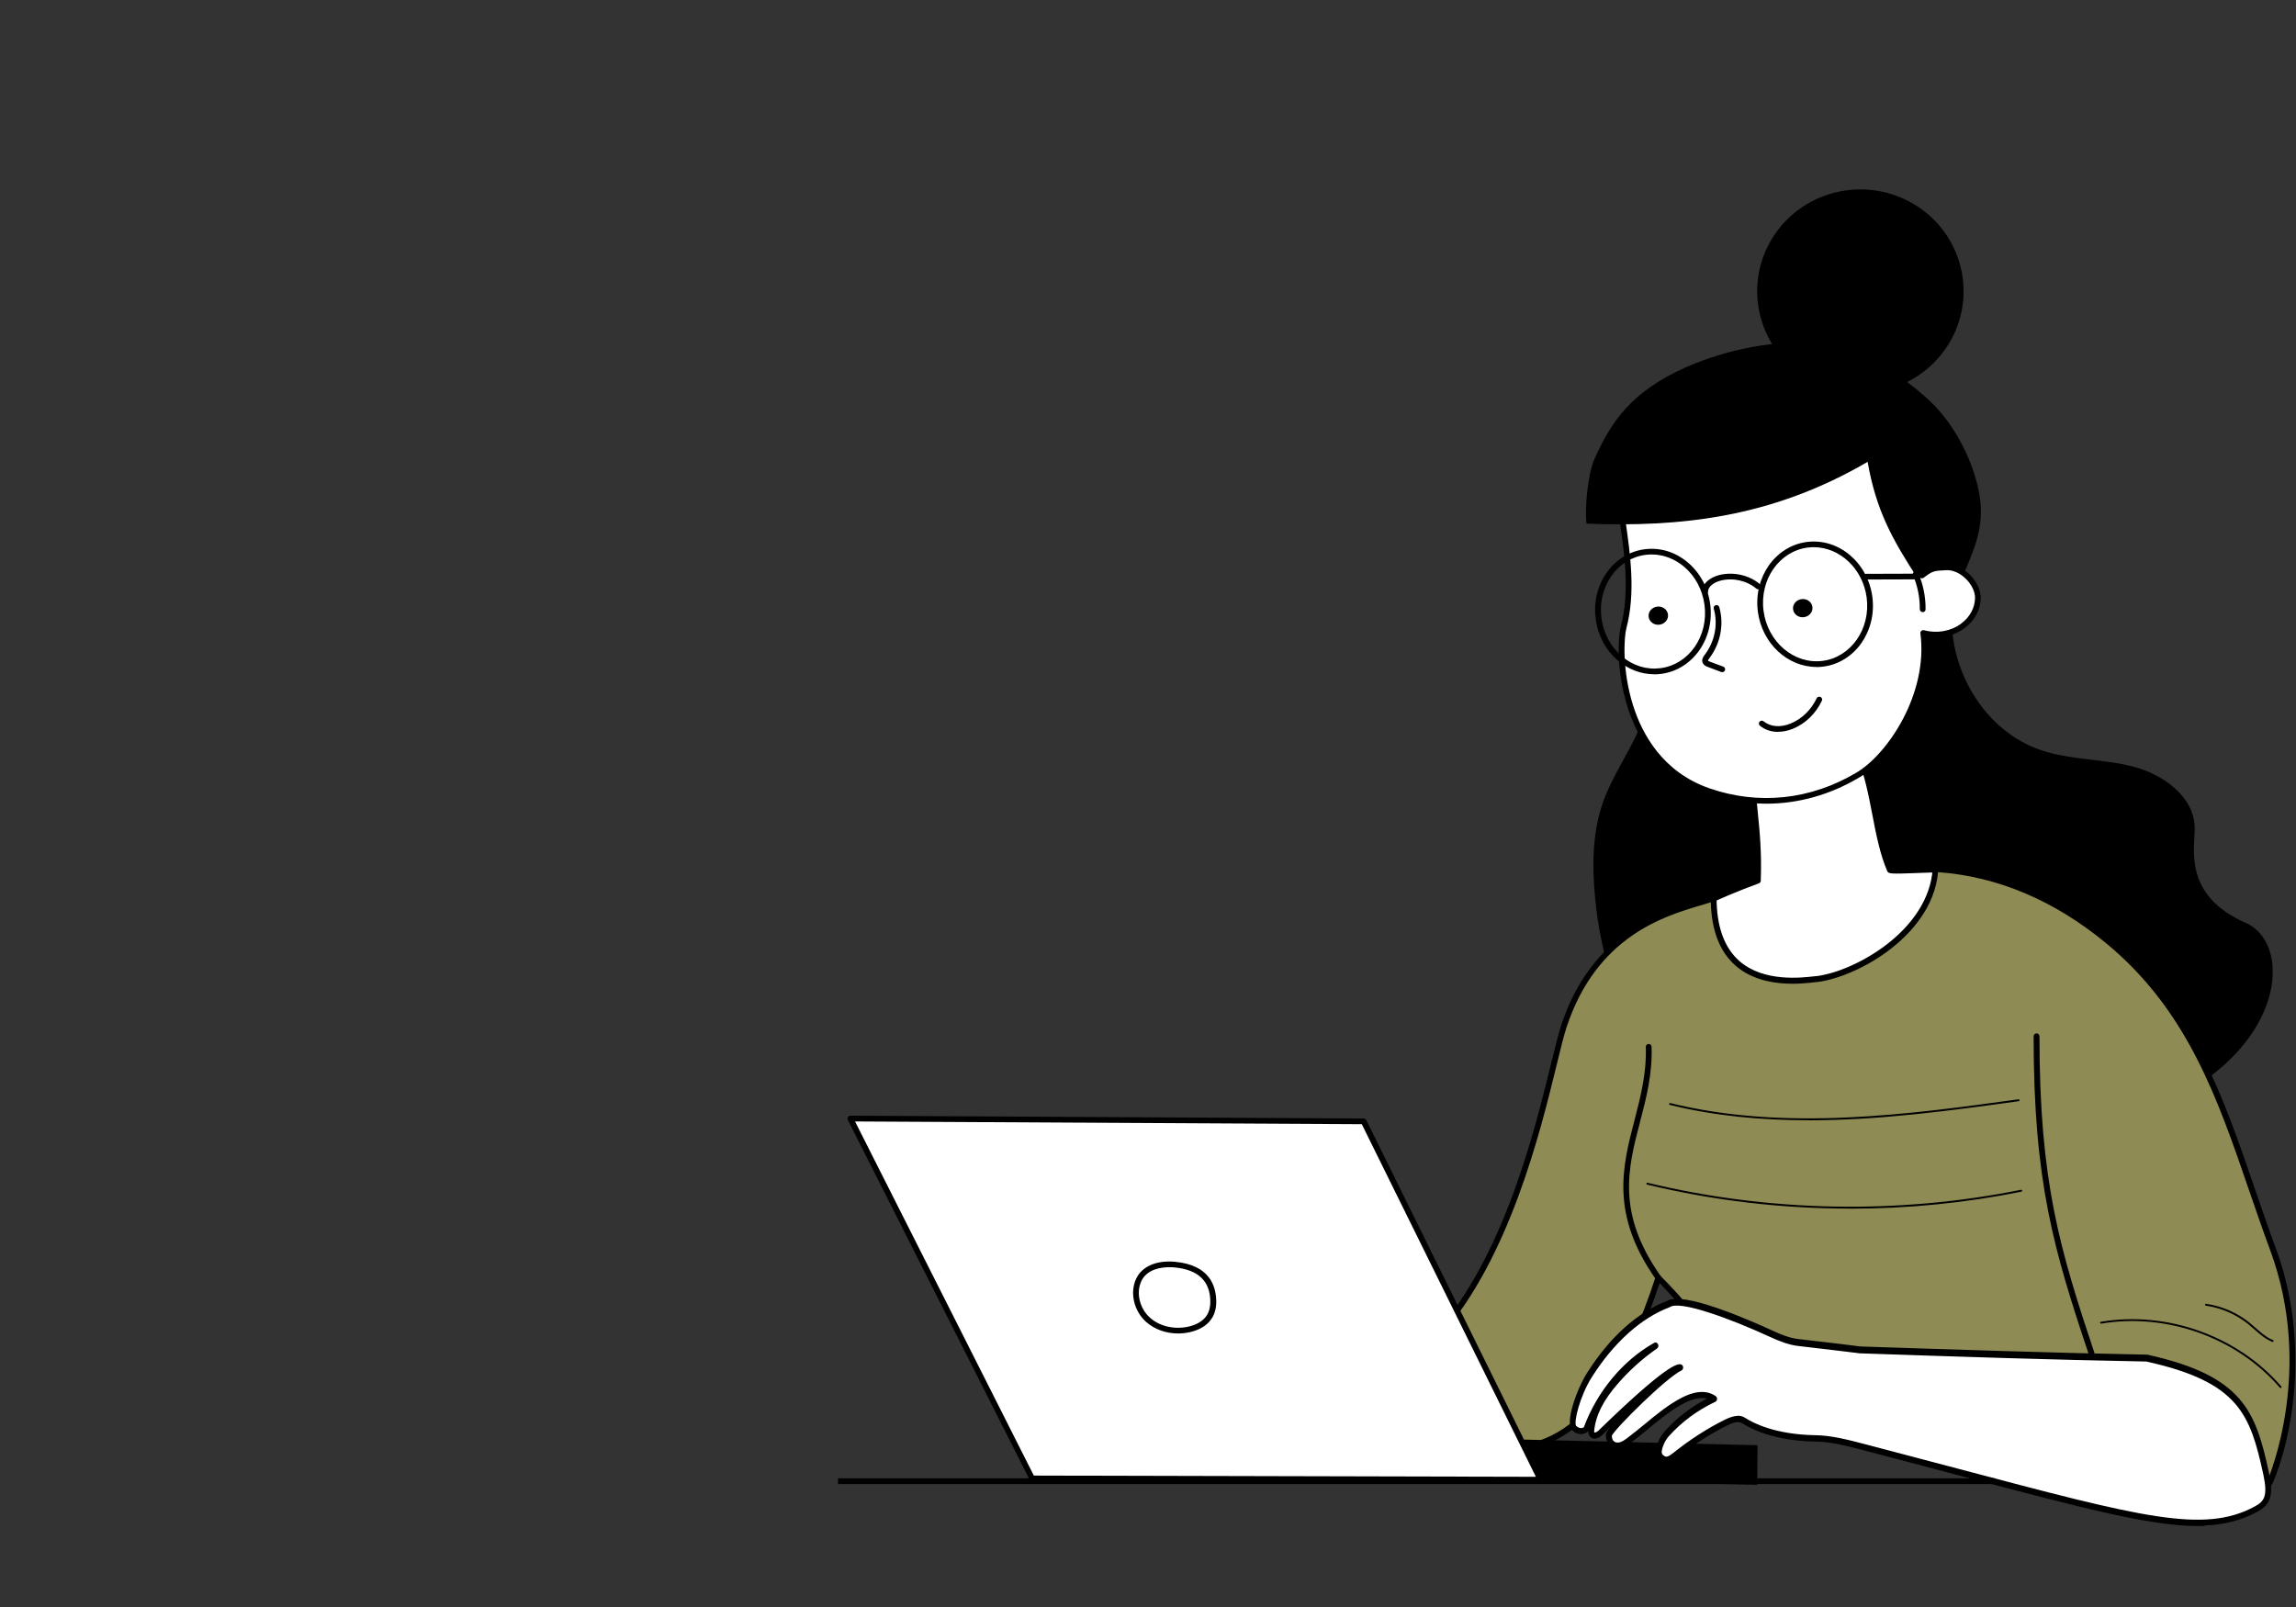 <svg width="400" height="280" viewBox="0 0 400 280" fill="none" xmlns="http://www.w3.org/2000/svg">
<rect x="0" y="0" width="400" height="280" fill="#333333" stroke="none"/>
<path d="M340.035 107.337C339.807 117.257 345.961 127.388 355.468 130.669C360.644 132.454 366.316 132.19 371.613 133.565C376.909 134.927 382.313 138.869 382.353 144.279C382.38 147.863 380.315 156.011 391.216 160.785C400.2 164.727 398.055 186.008 370.218 194.963C361.69 197.701 367.188 190.81 358.324 189.461C349.568 188.138 341.63 183.244 335.583 176.856C329.535 170.467 325.271 162.624 321.933 154.529C318.098 145.205 315.416 134.901 317.789 125.113C320.163 115.326 328.905 106.477 340.048 107.35L340.035 107.337Z" fill="black"/>
<path d="M285.61 84.666C288.547 98.766 291.376 113.95 285.516 127.137C283.612 131.422 280.85 135.324 279.281 139.742C277.417 144.993 277.364 150.707 277.873 156.235C278.839 166.711 282.017 177.451 289.485 184.95C296.954 192.45 309.438 195.73 318.65 190.426C326.735 185.783 330.423 175.797 329.913 166.592C329.404 157.386 325.421 148.736 321.211 140.496C311.114 120.696 299.328 101.729 285.597 84.666H285.61Z" fill="black"/>
<path d="M306.289 153.444C306.557 145.931 305.605 141.712 305.31 136.091C308.381 134.57 311.706 133.512 315.099 132.969C316.628 132.731 318.344 132.639 319.524 133.538C320.261 134.107 323.748 131.078 324.11 131.911C326.59 137.652 326.805 145.826 329.286 151.566C329.473 152.002 338.176 151.209 338.363 151.658C339.168 153.523 338.497 169.091 337.894 169.475C306.088 190.333 290.762 160.494 290.762 160.494C290.762 160.494 296.528 157.002 306.303 153.418L306.289 153.444Z" fill="white"/>
<path d="M316.463 177.397C314.17 177.397 311.917 177.119 309.731 176.537C296.819 173.178 290.356 160.864 290.302 160.732C290.181 160.507 290.262 160.216 290.49 160.084C290.543 160.044 296.282 156.605 305.803 153.087C305.95 148.299 305.602 144.847 305.266 141.5C305.092 139.781 304.918 138.022 304.81 136.117C304.81 135.919 304.904 135.733 305.092 135.641C308.23 134.093 311.568 133.022 315.028 132.48C316.53 132.242 318.434 132.096 319.802 133.115C320.123 133.115 321.089 132.559 321.679 132.215C322.886 131.514 323.596 131.131 324.133 131.303C324.334 131.369 324.495 131.514 324.575 131.713C325.836 134.636 326.533 138.194 327.19 141.646C327.833 144.966 328.491 148.391 329.657 151.182C330.274 151.261 332.285 151.182 333.787 151.116C338.292 150.931 338.614 150.997 338.815 151.46C339.392 152.782 339.218 159.197 339.151 161.142C338.869 169.435 338.359 169.765 338.158 169.898C330.556 174.884 323.288 177.384 316.463 177.384V177.397ZM291.415 160.705C292.635 162.835 298.83 172.702 309.986 175.585C318.367 177.754 327.619 175.585 337.488 169.144C338.011 167.649 338.507 154.33 337.93 152.055C337.287 151.976 335.302 152.055 333.8 152.121C329.308 152.293 328.987 152.24 328.786 151.777C327.525 148.854 326.828 145.296 326.171 141.844C325.527 138.524 324.857 135.085 323.69 132.295C323.355 132.387 322.631 132.797 322.148 133.088C320.847 133.842 319.815 134.437 319.185 133.948C318.125 133.128 316.476 133.26 315.149 133.472C311.904 133.988 308.753 134.98 305.789 136.395C305.897 138.141 306.057 139.728 306.218 141.408C306.567 144.86 306.929 148.431 306.755 153.457C306.755 153.655 306.621 153.841 306.433 153.907C298.28 156.896 292.876 159.859 291.388 160.705H291.415Z" fill="black"/>
<path d="M282.325 88.118C283.264 95.075 284.685 102.39 282.862 109.32C281.869 113.103 281.963 132.321 297.598 137.784C305.818 140.654 315.258 140.072 323.732 134.993C329.484 131.554 336.457 120.867 335.076 110.26C339.836 111.556 344.543 108.395 344.596 104.175C344.623 101.742 341.914 98.7 339.032 98.832C336.806 98.938 336.537 98.964 334.848 100.234C333.695 95.261 332.998 90.195 333.091 84.468C327.688 78.595 319.012 75.593 310.35 74.31C307.48 73.886 304.544 73.622 301.634 73.979C293.307 75.011 281.387 80.963 282.352 88.105L282.325 88.118Z" fill="white"/>
<path d="M307.72 140.033C304.274 140.033 300.801 139.451 297.422 138.26C288.894 135.271 285.153 128.354 283.504 123.063C281.546 116.767 281.894 111 282.364 109.188C283.946 103.197 283.048 96.861 282.176 90.737C282.055 89.878 281.935 89.031 281.814 88.185C281.546 86.201 282.176 84.217 283.691 82.286C287.392 77.55 295.652 74.231 301.539 73.503C304.743 73.106 307.961 73.477 310.388 73.834C317.549 74.892 327.351 77.537 333.438 84.15C333.519 84.243 333.572 84.362 333.572 84.494C333.492 89.428 333.988 94.189 335.155 99.401C336.415 98.514 336.965 98.448 338.99 98.356C340.384 98.29 341.873 98.911 343.079 100.049C344.326 101.239 345.091 102.826 345.077 104.202C345.05 106.226 344.018 108.143 342.248 109.453C340.398 110.828 337.971 111.358 335.637 110.921C336.697 121.74 329.644 132.044 323.972 135.43C318.863 138.485 313.312 140.033 307.707 140.033H307.72ZM282.82 88.066C282.927 88.912 283.048 89.759 283.168 90.605C284.053 96.822 284.965 103.263 283.343 109.453C282.914 111.106 282.592 116.741 284.469 122.785C286.038 127.851 289.631 134.491 297.757 137.334C306.352 140.337 315.47 139.371 323.462 134.597C328.879 131.356 335.946 120.867 334.565 110.352C334.538 110.194 334.605 110.022 334.739 109.916C334.86 109.81 335.034 109.77 335.208 109.81C337.448 110.418 339.861 109.995 341.658 108.659C343.173 107.535 344.058 105.908 344.085 104.189C344.098 103.078 343.455 101.768 342.395 100.763C341.39 99.811 340.183 99.295 339.043 99.348C336.898 99.454 336.724 99.467 335.141 100.657C335.007 100.763 334.819 100.79 334.672 100.723C334.511 100.67 334.39 100.538 334.35 100.366C333.063 94.851 332.5 89.864 332.567 84.68C326.667 78.397 317.187 75.844 310.254 74.826C307.881 74.469 304.757 74.125 301.673 74.495C295.987 75.196 288.036 78.384 284.496 82.907C283.155 84.627 282.592 86.359 282.82 88.066Z" fill="black"/>
<path d="M316.462 116.212C311.421 116.212 306.969 112.112 306.245 106.557C305.467 100.565 309.302 95.129 314.8 94.428C320.311 93.727 325.419 98.025 326.197 104.017C326.975 110.009 323.14 115.445 317.642 116.146C317.253 116.199 316.851 116.225 316.462 116.225V116.212ZM315.98 95.341C315.631 95.341 315.282 95.367 314.934 95.407C309.986 96.042 306.526 100.975 307.237 106.424C307.948 111.874 312.56 115.776 317.508 115.154C322.456 114.519 325.916 109.586 325.205 104.136C324.548 99.084 320.512 95.341 315.98 95.341Z" fill="black"/>
<path d="M288.197 117.481C285.93 117.481 283.731 116.661 281.894 115.113C279.749 113.301 278.368 110.722 277.992 107.826C277.617 104.929 278.287 102.085 279.896 99.797C281.519 97.496 283.879 96.041 286.547 95.697C289.229 95.353 291.884 96.173 294.043 97.998C296.188 99.81 297.569 102.389 297.945 105.286C298.32 108.183 297.65 111.026 296.041 113.315C294.418 115.616 292.058 117.071 289.39 117.415C288.988 117.468 288.599 117.494 288.197 117.494V117.481ZM287.741 96.609C287.392 96.609 287.03 96.636 286.681 96.676C284.295 96.98 282.176 98.289 280.728 100.353C279.266 102.442 278.649 105.048 278.998 107.693C279.347 110.339 280.607 112.706 282.565 114.359C284.496 116 286.882 116.727 289.269 116.423C291.656 116.119 293.775 114.809 295.223 112.746C296.684 110.656 297.301 108.05 296.953 105.405C296.604 102.76 295.343 100.392 293.386 98.739C291.736 97.35 289.765 96.609 287.741 96.609Z" fill="black"/>
<path d="M341.313 45.581C338.43 36.204 328.387 30.926 318.88 33.77C309.373 36.614 304.023 46.52 306.906 55.898C309.788 65.276 319.832 70.553 329.339 67.709C338.846 64.865 344.196 54.959 341.313 45.581Z" fill="black"/>
<path d="M334.216 100.975C329.657 93.991 326.868 88.965 325.366 80.474C308.524 90.314 292.528 91.849 276.397 91.24C276.061 88.529 276.625 82.55 277.778 79.984C280.58 73.702 284.053 68.253 293.801 63.954C300.627 60.952 309.812 58.941 317.2 59.999C324.535 61.044 330.85 64.959 335.986 69.655C340.076 73.398 343.522 79.535 344.742 85.593C345.788 90.791 344.487 94.613 342.141 99.904C340.813 99.203 339.566 98.489 338.037 98.779C336.509 99.07 335.517 99.838 334.229 100.988L334.216 100.975Z" fill="black"/>
<path d="M309.772 127.52C308.578 127.52 307.479 127.163 306.607 126.448C306.393 126.276 306.366 125.959 306.54 125.747C306.715 125.536 307.036 125.509 307.251 125.681C308.431 126.647 310.187 126.792 311.957 126.065C313.915 125.258 315.524 123.697 316.49 121.674C316.61 121.422 316.905 121.317 317.16 121.436C317.415 121.555 317.522 121.846 317.401 122.097C316.329 124.345 314.545 126.078 312.346 126.977C311.475 127.335 310.603 127.507 309.772 127.507V127.52Z" fill="black"/>
<path d="M315.751 105.749C315.644 104.876 314.785 104.268 313.86 104.387C312.935 104.506 312.264 105.313 312.385 106.173C312.492 107.045 313.351 107.654 314.276 107.535C315.201 107.416 315.871 106.609 315.751 105.749Z" fill="black"/>
<path d="M290.587 107.06C290.479 106.187 289.621 105.578 288.696 105.697C287.771 105.817 287.1 106.623 287.221 107.483C287.328 108.356 288.187 108.964 289.112 108.845C290.037 108.726 290.707 107.92 290.587 107.06Z" fill="black"/>
<path d="M300.038 117.112C300.038 117.112 299.917 117.112 299.864 117.085L297.571 116.225C297.302 116.12 296.806 115.934 296.619 115.458C296.391 114.876 296.793 114.347 297.007 114.069C298.751 111.755 299.341 108.766 298.563 106.054C298.482 105.79 298.643 105.512 298.912 105.446C299.18 105.366 299.461 105.525 299.528 105.79C300.386 108.792 299.743 112.112 297.812 114.665C297.597 114.956 297.557 115.061 297.557 115.101C297.557 115.128 297.638 115.181 297.933 115.3L300.226 116.159C300.48 116.252 300.614 116.543 300.521 116.794C300.44 116.993 300.252 117.112 300.051 117.112H300.038Z" fill="black"/>
<path d="M297.047 103.608C296.779 103.608 296.551 103.396 296.551 103.118C296.524 101.61 298.026 100.566 299.515 100.195C301.968 99.574 304.771 100.208 306.635 101.809C306.849 101.994 306.863 102.298 306.688 102.51C306.501 102.721 306.192 102.735 305.978 102.563C304.355 101.174 301.928 100.618 299.769 101.161C298.656 101.439 297.543 102.192 297.57 103.105C297.57 103.383 297.356 103.608 297.074 103.608H297.047Z" fill="black"/>
<path d="M325.115 100.974C324.833 100.974 324.619 100.75 324.605 100.485C324.605 100.207 324.833 99.983 325.102 99.983L333.429 99.956C333.71 99.956 333.925 100.181 333.938 100.445C333.938 100.723 333.71 100.948 333.442 100.948L325.115 100.974Z" fill="black"/>
<path d="M334.956 106.649C334.674 106.649 334.459 106.425 334.459 106.147C334.486 104.136 334.071 102.086 333.279 100.235C333.172 99.983 333.279 99.692 333.548 99.586C333.802 99.481 334.097 99.586 334.205 99.851C335.049 101.835 335.492 104.017 335.465 106.173C335.465 106.451 335.237 106.663 334.956 106.663V106.649Z" fill="black"/>
<path d="M395.949 217.633C388.587 197.78 384.524 178.192 367.16 163.894C358.819 157.029 348.763 152.162 337.178 151.421C336.467 162.492 323.433 169.78 316.447 170.6C312.653 171.05 298.533 172.901 298.533 156.487C293.92 158.299 278.594 160.151 272.453 178.787C269.945 186.406 265.44 215.57 250.596 232.474C247.096 236.468 243.851 209.896 238.81 211.668C233.862 213.401 228.163 216.311 227.788 221.482C227.493 225.516 230.858 229.021 234.626 230.609C242.712 234.034 245.742 250.634 254.445 251.851C263.496 253.107 277.964 256.4 288.905 222.646C294.497 228.162 298.104 234.087 304.379 237.434C322.468 247.049 382.647 257.855 392.449 259.562C393.267 259.707 395.117 259.046 395.439 258.292C397.504 253.544 402.895 236.336 395.949 217.633Z" fill="#8F8B54"/>
<path d="M392.69 260.064C392.57 260.064 392.462 260.064 392.369 260.038C380.797 258.014 322.133 247.419 304.151 237.857C299.82 235.555 296.736 232.037 293.464 228.32C292.097 226.76 290.689 225.146 289.133 223.572C284.467 237.645 278.809 246.441 271.836 250.462C265.762 253.967 259.956 253.133 255.289 252.459C254.981 252.419 254.672 252.366 254.377 252.326C249.483 251.639 246.319 246.388 243.275 241.296C240.7 237.01 238.045 232.579 234.438 231.045C230.657 229.445 226.983 225.847 227.305 221.416C227.613 217.091 231.328 213.745 238.662 211.179C239.185 210.994 239.708 211.033 240.218 211.285C242.511 212.422 244.294 218.03 246.01 223.44C247.231 227.315 248.759 232.13 249.845 232.354C249.953 232.381 250.087 232.301 250.234 232.116C262.061 218.638 267.357 197.026 270.2 185.413C270.924 182.464 271.501 180.123 271.997 178.602C277.374 162.307 289.898 158.577 295.932 156.778C296.911 156.487 297.755 156.236 298.372 155.984C298.52 155.918 298.707 155.945 298.841 156.037C298.976 156.13 299.056 156.289 299.056 156.447C299.056 161.434 300.397 165.137 303.038 167.452C307.276 171.155 313.819 170.375 316.286 170.084H316.421C323.125 169.277 336.011 162.148 336.708 151.355C336.708 151.223 336.775 151.104 336.883 151.011C336.976 150.919 337.11 150.879 337.245 150.892C348.012 151.58 358.203 155.812 367.508 163.471C381.95 175.361 387.22 190.757 392.811 207.065C393.978 210.451 395.171 213.956 396.458 217.422C402.734 234.352 399.086 251.176 395.935 258.437C395.533 259.363 393.79 260.024 392.731 260.024L392.69 260.064ZM288.905 222.144C289.04 222.144 289.16 222.196 289.267 222.289C291.078 224.075 292.687 225.9 294.229 227.672C297.433 231.323 300.45 234.762 304.621 236.984C322.481 246.48 380.998 257.048 392.543 259.059C393.213 259.178 394.782 258.543 394.983 258.093C395.319 257.313 403.216 238.65 395.493 217.805C394.206 214.327 392.999 210.822 391.832 207.422C386.294 191.26 381.065 175.983 366.838 164.277C357.841 156.871 348.012 152.717 337.647 151.963C337.057 158.114 332.913 162.571 329.494 165.256C325.552 168.351 320.457 170.639 316.528 171.116H316.394C313.806 171.433 306.927 172.253 302.355 168.245C299.619 165.851 298.171 162.135 298.05 157.201C297.514 157.386 296.884 157.572 296.2 157.77C289.898 159.648 278.151 163.153 272.935 178.946C272.439 180.427 271.876 182.755 271.165 185.678C268.309 197.37 262.973 219.141 250.985 232.791C250.475 233.373 249.966 233.413 249.631 233.346C248.048 233.016 246.855 229.497 245.045 223.757C243.543 219.022 241.679 213.123 239.762 212.184C239.494 212.052 239.252 212.038 238.984 212.118C232.065 214.538 228.579 217.607 228.297 221.495C228.016 225.41 231.488 228.717 234.827 230.132C238.729 231.786 241.478 236.362 244.133 240.78C247.204 245.885 250.1 250.713 254.512 251.321C254.82 251.361 255.115 251.414 255.437 251.454C264.421 252.75 277.977 254.694 288.436 222.461C288.49 222.302 288.624 222.17 288.798 222.13C288.838 222.13 288.879 222.117 288.919 222.117L288.905 222.144Z" fill="black"/>
<path d="M265.013 257.829C278.717 258.12 292.435 258.411 306.138 258.702L306.192 251.811L260.414 250.713L265.013 257.842V257.829Z" fill="black"/>
<path d="M373.984 236.658C357.435 236.34 340.783 235.787 324.116 235.235C322.618 235.03 315.185 234.169 313.35 233.949C311.799 233.762 310.298 233.198 308.847 232.528C303.794 230.203 292.982 225.673 290.688 227.253C285.313 229.28 280.572 233.867 276.953 239.588C274.918 242.802 273.372 248.029 274.308 248.887C274.908 249.429 275.775 249.616 276.38 249.007C278.687 242.759 283.038 237.515 288.449 234.455C285.946 236.178 283.633 238.253 281.587 240.6C279.502 242.978 277.624 245.812 277.271 249.133C277.242 249.388 277.227 249.673 277.358 249.892C277.676 250.417 278.412 250.071 278.851 249.663C279.702 248.848 290.605 238.086 292.747 238.263C289.972 239.58 280.317 249.106 280.318 250.078C280.325 250.542 280.413 251.031 280.697 251.378C281.08 251.855 281.716 251.992 282.274 251.864C282.833 251.735 283.328 251.399 283.796 251.035C286.943 248.7 289.798 245.81 293.237 244.031C294.957 243.149 297.067 242.579 298.686 243.721C295.609 245.185 292.771 247.222 290.428 249.851C290.057 250.271 289.743 250.764 289.51 251.282C289.155 252.075 288.774 253.199 289.338 253.818C290.254 254.825 290.981 254.27 291.71 253.745C294.629 251.405 297.618 249.451 300.772 247.879C301.757 247.388 302.919 246.949 303.858 247.567C304.659 248.086 308.564 250.55 316.38 250.661C319.039 250.696 321.644 251.362 325.011 252.234C369.343 263.784 382.649 268.579 393.027 263.046C395.06 261.956 395.705 260.716 394.85 256.774C392.544 246.253 390.475 240.3 374.039 236.686L373.984 236.658Z" fill="white"/>
<path d="M384.195 265.866C375.822 266.227 363.726 263.024 340.971 256.991C336.178 255.716 330.748 254.275 324.843 252.735C321.707 251.913 318.992 251.207 316.32 251.173C309.041 251.068 304.976 248.925 303.554 247.999C302.808 247.523 301.765 247.927 300.925 248.352C297.85 249.876 294.912 251.783 291.941 254.155L291.863 254.203C291.159 254.697 290.105 255.46 288.922 254.165C288.007 253.173 288.754 251.525 288.999 250.976C289.269 250.381 289.608 249.858 290.018 249.391C292.079 247.088 294.56 245.171 297.368 243.689C296.052 243.357 294.545 243.9 293.403 244.488C291.158 245.647 289.11 247.336 287.128 248.977C286.117 249.814 285.08 250.666 284.026 251.445C283.519 251.825 282.972 252.193 282.334 252.34C281.536 252.524 280.747 252.274 280.279 251.681C279.952 251.261 279.779 250.685 279.777 250.012C279.766 249.759 280.029 249.328 280.436 248.787C280.139 249.069 279.83 249.367 279.521 249.664C279.34 249.837 279.211 249.962 279.147 250.025C278.773 250.385 278.184 250.724 277.63 250.644C277.319 250.597 277.07 250.413 276.897 250.137C276.738 249.874 276.699 249.592 276.701 249.322C276.701 249.322 276.675 249.339 276.675 249.353C275.955 250.088 274.826 250.047 273.946 249.247C272.522 247.962 274.746 241.958 276.505 239.189C280.451 232.961 285.27 228.639 290.446 226.666C293.165 224.963 304.324 229.777 309.008 231.938C310.185 232.486 311.744 233.136 313.375 233.32C313.874 233.373 314.792 233.483 315.898 233.615C318.906 233.964 323.007 234.445 324.141 234.606C340.418 235.145 357.246 235.706 373.983 236.031C374.009 236.029 374.036 236.028 374.076 236.027C390.824 239.717 392.957 245.907 395.282 256.547C396.136 260.474 395.631 262.156 393.19 263.443C390.501 264.876 387.675 265.641 384.192 265.791L384.195 265.866ZM302.638 246.678C303.12 246.657 303.607 246.755 304.049 247.051C305.389 247.92 309.275 249.966 316.313 250.067C319.093 250.111 321.848 250.83 325.052 251.664C330.956 253.204 336.401 254.645 341.193 255.919C373.139 264.383 383.905 267.24 392.748 262.52C394.44 261.609 395.142 260.771 394.303 256.888C392.013 246.427 390.066 240.796 373.927 237.23C357.191 236.92 340.376 236.359 324.099 235.804C324.086 235.805 324.072 235.806 324.045 235.807C322.965 235.659 318.649 235.157 315.802 234.816C314.696 234.684 313.779 234.574 313.28 234.521C311.526 234.312 309.872 233.621 308.64 233.061C301.067 229.573 292.643 226.571 290.936 227.737C290.909 227.753 290.87 227.769 290.83 227.786C285.904 229.644 281.124 233.949 277.342 239.916C275.205 243.284 274.116 247.893 274.596 248.456C274.96 248.784 275.532 248.984 275.934 248.667C278.281 242.388 282.747 237.035 288.185 233.973C288.421 233.843 288.721 233.95 288.852 234.199C288.984 234.462 288.918 234.794 288.683 234.954C286.22 236.661 283.933 238.704 281.912 241.02C279.341 243.958 278.018 246.558 277.743 249.218C277.714 249.473 277.731 249.562 277.759 249.591C277.828 249.633 278.174 249.573 278.509 249.244C278.574 249.182 278.702 249.057 278.87 248.885C290.58 237.535 292.223 237.673 292.762 237.71C292.991 237.73 293.187 237.916 293.225 238.183C293.263 238.436 293.14 238.696 292.929 238.795C290.312 240.029 281.392 248.866 280.804 250.163C280.819 250.521 280.899 250.817 281.055 251.019C281.283 251.309 281.704 251.425 282.142 251.317C282.607 251.207 283.037 250.904 283.479 250.571C284.519 249.793 285.543 248.956 286.541 248.135C288.563 246.462 290.649 244.742 292.986 243.534C294.653 242.669 297.024 241.924 298.907 243.264C299.059 243.377 299.162 243.582 299.144 243.777C299.126 243.987 299.013 244.171 298.841 244.239C295.698 245.736 292.967 247.753 290.739 250.243C290.406 250.616 290.129 251.047 289.909 251.535C289.48 252.481 289.388 253.143 289.628 253.417C290.219 254.049 290.572 253.84 291.314 253.299L291.366 253.267C294.363 250.864 297.353 248.925 300.493 247.369C301.137 247.057 301.875 246.74 302.625 246.708L302.638 246.678Z" fill="black"/>
<path d="M148.16 194.911L237.557 195.387L268.384 257.816L179.805 257.604L148.16 194.911Z" fill="white"/>
<path d="M268.382 258.319L179.816 258.094C179.628 258.094 179.454 257.988 179.373 257.816L147.701 195.122C147.621 194.964 147.634 194.792 147.728 194.633C147.822 194.488 147.983 194.395 148.157 194.395L237.568 194.884C237.756 194.884 237.93 194.99 238.024 195.162L268.837 257.591C268.918 257.75 268.904 257.922 268.811 258.068C268.717 258.213 268.556 258.306 268.382 258.306V258.319ZM180.124 257.102L267.577 257.314L237.246 195.876L148.962 195.4L180.111 257.102H180.124Z" fill="black"/>
<path d="M204.705 220.344C202.171 220.093 199.396 220.767 198.363 223.069C197.331 225.37 198.122 228.253 199.999 229.946C201.876 231.639 204.665 232.182 207.159 231.639C208.5 231.335 209.841 230.7 210.605 229.576C211.142 228.796 211.37 227.843 211.37 226.891C211.397 223.796 209.962 220.86 204.692 220.344H204.705Z" fill="white"/>
<path d="M205.252 232.341C203.147 232.341 201.122 231.627 199.661 230.317C197.556 228.426 196.818 225.291 197.904 222.871C198.896 220.662 201.458 219.538 204.756 219.855C210.683 220.424 211.903 223.995 211.89 226.892C211.89 228.016 211.581 229.048 211.032 229.841C210.066 231.243 208.457 231.852 207.277 232.116C206.607 232.262 205.936 232.341 205.266 232.341H205.252ZM203.75 220.794C202.249 220.794 199.781 221.138 198.816 223.268C197.904 225.304 198.534 227.963 200.331 229.577C202.007 231.098 204.582 231.693 207.036 231.151C208.457 230.833 209.57 230.172 210.173 229.286C210.737 228.479 210.857 227.527 210.857 226.878C210.884 223.268 208.792 221.231 204.635 220.834C204.421 220.807 204.113 220.794 203.724 220.794H203.75Z" fill="black"/>
<path d="M364.507 236.704C364.292 236.704 364.104 236.572 364.024 236.361C357.802 217.79 354.289 206.032 354.289 180.558C354.289 180.28 354.517 180.055 354.799 180.055C355.08 180.055 355.308 180.28 355.308 180.558C355.308 205.873 358.808 217.566 364.989 236.043C365.07 236.308 364.936 236.585 364.668 236.665C364.614 236.678 364.56 236.691 364.507 236.691V236.704Z" fill="black"/>
<path d="M288.909 223.134C288.748 223.134 288.587 223.055 288.493 222.923C280.488 211.574 282.66 203.242 284.752 195.2C285.798 191.166 286.884 186.986 286.723 182.41C286.723 182.132 286.924 181.907 287.206 181.894C287.487 181.881 287.715 182.093 287.729 182.37C287.903 187.092 286.803 191.338 285.731 195.438C283.599 203.625 281.587 211.363 289.324 222.354C289.485 222.579 289.432 222.883 289.204 223.042C289.11 223.108 289.016 223.134 288.922 223.134H288.909Z" fill="black"/>
<path d="M315.039 195.188C306.927 195.188 298.801 194.461 290.917 192.516C290.823 192.49 290.769 192.411 290.796 192.318C290.823 192.225 290.903 192.172 290.997 192.199C311.017 197.146 332.618 194.17 351.659 191.538C351.753 191.538 351.833 191.591 351.847 191.683C351.847 191.776 351.793 191.855 351.699 191.868C340.114 193.469 327.577 195.201 315.026 195.201L315.039 195.188Z" fill="black"/>
<path d="M322.359 210.583C310.439 210.583 298.505 209.194 286.96 206.403C286.866 206.377 286.812 206.298 286.839 206.205C286.866 206.112 286.946 206.059 287.04 206.086C308.226 211.191 330.726 211.615 352.1 207.303C352.194 207.29 352.274 207.342 352.301 207.435C352.315 207.528 352.261 207.607 352.167 207.633C342.392 209.604 332.376 210.596 322.359 210.596V210.583Z" fill="black"/>
<path d="M397.321 241.837C397.321 241.837 397.227 241.824 397.187 241.784C389.691 233.081 377.476 228.703 366.065 230.621C365.971 230.634 365.89 230.581 365.877 230.489C365.864 230.396 365.917 230.317 366.011 230.304C377.543 228.359 389.879 232.79 397.442 241.573C397.495 241.639 397.495 241.745 397.428 241.811C397.401 241.837 397.361 241.851 397.321 241.851V241.837Z" fill="black"/>
<path d="M395.954 233.808C395.954 233.808 395.914 233.808 395.887 233.808C394.68 233.332 393.688 232.459 392.736 231.613C392.401 231.322 392.052 231.018 391.717 230.74C389.585 229.02 387.024 227.896 384.302 227.499C384.208 227.486 384.141 227.407 384.154 227.314C384.154 227.222 384.248 227.155 384.342 227.169C387.117 227.579 389.746 228.716 391.918 230.475C392.266 230.766 392.615 231.071 392.95 231.361C393.876 232.182 394.841 233.028 395.994 233.491C396.075 233.531 396.128 233.623 396.088 233.703C396.061 233.769 395.994 233.808 395.927 233.808H395.954Z" fill="black"/>
<path d="M347.5 258.075H146" stroke="black"/>
</svg>
